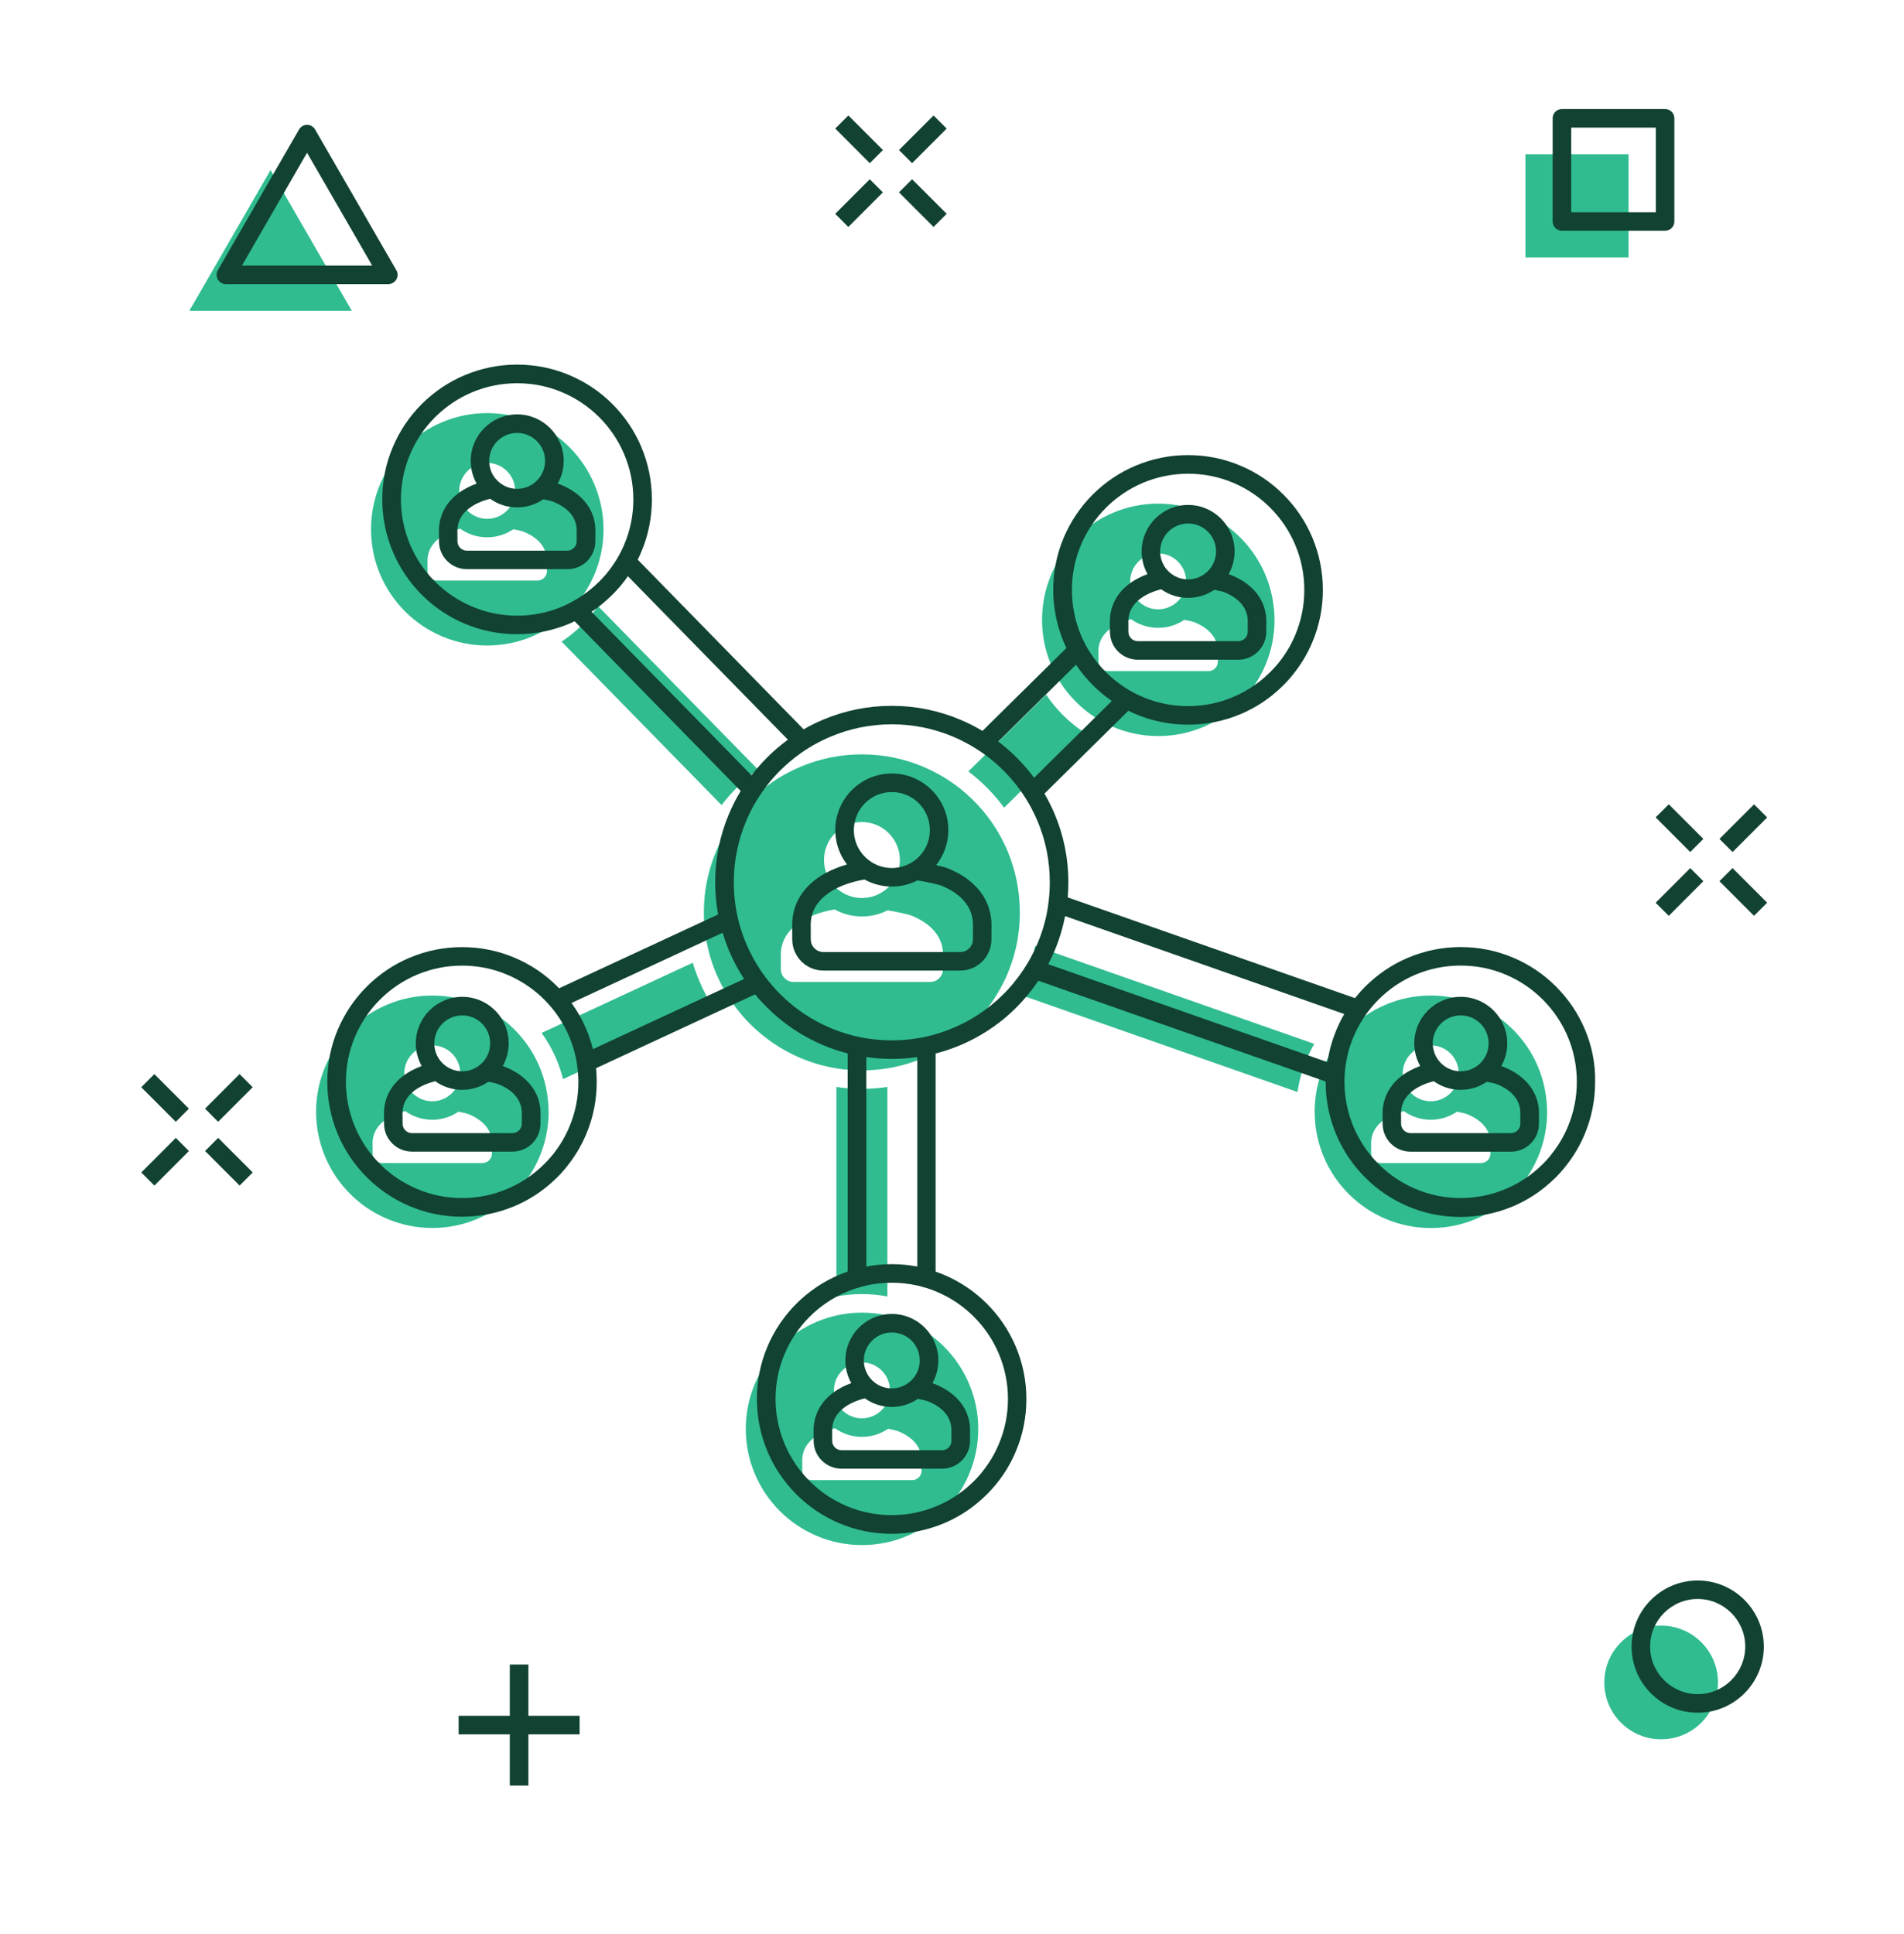 <svg width="64" height="65" viewBox="0 0 64 65" fill="none" xmlns="http://www.w3.org/2000/svg">
<path d="M54.742 5.183H51.275V8.65H54.742V5.183Z" fill="#30BC90"/>
<path d="M9.094 5.716L6.365 10.444H11.824L9.094 5.716Z" fill="#30BC90"/>
<path d="M57.188 57.896C57.934 57.15 57.934 55.94 57.188 55.194C56.442 54.448 55.232 54.448 54.486 55.194C53.74 55.94 53.74 57.15 54.486 57.896C55.232 58.642 56.442 58.642 57.188 57.896Z" fill="#30BC90"/>
<path d="M5.91 38.243L4.749 39.405L5.189 39.846L6.351 38.684L5.91 38.243Z" fill="#114232"/>
<path d="M8.053 36.098L6.892 37.26L7.332 37.701L8.494 36.539L8.053 36.098Z" fill="#114232"/>
<path d="M7.333 38.242L6.893 38.683L8.054 39.845L8.495 39.404L7.333 38.242Z" fill="#114232"/>
<path d="M5.188 36.099L4.748 36.54L5.909 37.702L6.35 37.261L5.188 36.099Z" fill="#114232"/>
<path d="M56.815 29.176L55.652 30.339L56.093 30.78L57.256 29.616L56.815 29.176Z" fill="#114232"/>
<path d="M58.96 27.032L57.796 28.195L58.237 28.636L59.401 27.473L58.96 27.032Z" fill="#114232"/>
<path d="M58.237 29.175L57.796 29.616L58.959 30.779L59.4 30.338L58.237 29.175Z" fill="#114232"/>
<path d="M56.093 27.031L55.652 27.471L56.815 28.635L57.256 28.194L56.093 27.031Z" fill="#114232"/>
<path d="M29.236 6.025L28.074 7.187L28.515 7.628L29.677 6.466L29.236 6.025Z" fill="#114232"/>
<path d="M31.38 3.881L30.218 5.043L30.659 5.484L31.821 4.322L31.38 3.881Z" fill="#114232"/>
<path d="M30.659 6.024L30.218 6.465L31.38 7.627L31.821 7.186L30.659 6.024Z" fill="#114232"/>
<path d="M28.516 3.88L28.075 4.321L29.238 5.484L29.679 5.043L28.516 3.88Z" fill="#114232"/>
<path d="M17.761 55.943H17.137V60.01H17.761V55.943Z" fill="#114232"/>
<path d="M19.483 57.665H15.416V58.288H19.483V57.665Z" fill="#114232"/>
<path d="M55.969 7.755H52.502C52.329 7.755 52.19 7.616 52.19 7.443V3.976C52.19 3.803 52.329 3.664 52.502 3.664H55.969C56.142 3.664 56.281 3.803 56.281 3.976V7.443C56.281 7.616 56.142 7.755 55.969 7.755ZM52.814 7.132H55.658V4.288H52.814V7.132Z" fill="#114232"/>
<path d="M13.05 9.549H7.592C7.481 9.549 7.377 9.489 7.323 9.392C7.266 9.296 7.266 9.177 7.323 9.081L10.052 4.352C10.108 4.256 10.211 4.195 10.321 4.195C10.432 4.195 10.536 4.256 10.591 4.352L13.322 9.081C13.378 9.177 13.378 9.296 13.322 9.392C13.266 9.489 13.163 9.549 13.05 9.549ZM8.133 8.926H12.511L10.321 5.133L8.133 8.926Z" fill="#114232"/>
<path d="M57.065 57.562C55.838 57.562 54.843 56.565 54.843 55.34C54.843 54.113 55.84 53.118 57.065 53.118C58.292 53.118 59.288 54.115 59.288 55.34C59.289 56.565 58.292 57.562 57.065 57.562ZM57.065 53.739C56.182 53.739 55.466 54.457 55.466 55.338C55.466 56.219 56.184 56.937 57.065 56.937C57.946 56.937 58.664 56.219 58.664 55.338C58.664 54.457 57.948 53.739 57.065 53.739Z" fill="#114232"/>
<path d="M19.909 20.625C19.887 20.653 19.862 20.681 19.838 20.709C19.756 20.806 19.669 20.9 19.579 20.991C19.464 21.103 19.346 21.212 19.221 21.312C19.191 21.337 19.163 21.359 19.136 21.379C19.052 21.443 18.965 21.506 18.877 21.564L24.255 27.058C24.416 26.849 24.589 26.65 24.778 26.461C24.997 26.242 25.23 26.043 25.478 25.862L20.1 20.369C20.039 20.458 19.975 20.542 19.909 20.625Z" fill="#30BC90"/>
<path d="M33.752 27.145L36.367 24.564C36.139 24.407 35.926 24.23 35.729 24.033C35.518 23.822 35.329 23.591 35.164 23.346L32.549 25.926C32.767 26.091 32.972 26.27 33.167 26.465C33.38 26.678 33.575 26.905 33.752 27.145Z" fill="#30BC90"/>
<path d="M34.438 32.969C34.373 33.12 34.305 33.267 34.228 33.41L43.613 36.7C43.669 36.322 43.772 35.954 43.92 35.6C43.995 35.421 44.081 35.25 44.178 35.083L34.794 31.793C34.719 32.197 34.599 32.589 34.438 32.969Z" fill="#30BC90"/>
<path d="M29.828 43.572V36.531C29.546 36.572 29.261 36.594 28.971 36.594C28.681 36.594 28.396 36.574 28.114 36.531V43.572C28.394 43.518 28.679 43.492 28.971 43.492C29.261 43.492 29.548 43.518 29.828 43.572Z" fill="#30BC90"/>
<path d="M23.285 32.356L18.205 34.715C18.404 34.99 18.571 35.286 18.704 35.602C18.796 35.819 18.869 36.042 18.927 36.267L24.007 33.908C23.812 33.613 23.645 33.299 23.507 32.969C23.42 32.768 23.348 32.563 23.285 32.356Z" fill="#30BC90"/>
<path d="M18.433 37.183C18.428 37.072 18.418 36.962 18.404 36.853C18.39 36.746 18.372 36.64 18.35 36.535C18.3 36.3 18.225 36.069 18.131 35.843C18 35.534 17.831 35.246 17.628 34.983C17.562 34.898 17.493 34.816 17.421 34.735C17.379 34.689 17.336 34.645 17.294 34.602C17.26 34.568 17.224 34.534 17.188 34.5C16.854 34.19 16.471 33.943 16.051 33.766C15.57 33.563 15.058 33.458 14.531 33.458C14.004 33.458 13.493 33.561 13.01 33.766C12.546 33.963 12.127 34.244 11.769 34.602C11.411 34.96 11.13 35.379 10.933 35.843C10.73 36.324 10.625 36.837 10.625 37.364C10.625 37.891 10.728 38.401 10.933 38.884C11.13 39.349 11.411 39.767 11.769 40.125C12.127 40.483 12.546 40.765 13.01 40.962C13.491 41.165 14.004 41.27 14.531 41.27C15.058 41.27 15.57 41.167 16.051 40.962C16.359 40.831 16.646 40.664 16.91 40.461C16.934 40.443 16.96 40.423 16.984 40.403C17.091 40.316 17.196 40.224 17.294 40.125C17.373 40.047 17.447 39.966 17.519 39.882C17.54 39.858 17.56 39.834 17.58 39.809C17.807 39.528 17.992 39.218 18.133 38.884C18.336 38.404 18.441 37.891 18.441 37.364C18.436 37.303 18.434 37.243 18.433 37.183ZM14.531 35.133C15.05 35.133 15.47 35.554 15.47 36.073C15.47 36.312 15.38 36.529 15.233 36.696C15.13 36.811 14.999 36.901 14.851 36.956C14.75 36.992 14.641 37.012 14.529 37.012C14.402 37.012 14.283 36.988 14.173 36.941C14.028 36.883 13.903 36.788 13.805 36.67C13.67 36.507 13.589 36.298 13.589 36.071C13.591 35.554 14.012 35.133 14.531 35.133ZM16.534 38.778C16.532 38.949 16.391 39.087 16.22 39.087H12.839C12.668 39.087 12.528 38.949 12.526 38.778C12.526 38.707 12.524 38.432 12.524 38.414C12.524 37.873 12.972 37.509 13.624 37.344C13.879 37.527 14.191 37.633 14.529 37.633C14.854 37.633 15.158 37.533 15.41 37.362C15.566 37.392 15.691 37.422 15.738 37.44C16.222 37.633 16.534 37.961 16.534 38.414C16.536 38.432 16.536 38.707 16.534 38.778Z" fill="#30BC90"/>
<path d="M42.531 19.311C42.334 18.847 42.052 18.428 41.694 18.07C41.336 17.712 40.918 17.431 40.453 17.234C39.972 17.031 39.459 16.926 38.933 16.926C38.406 16.926 37.895 17.029 37.412 17.234C36.947 17.431 36.529 17.712 36.171 18.07C35.813 18.428 35.532 18.847 35.335 19.311C35.131 19.792 35.027 20.305 35.027 20.832C35.027 21.347 35.125 21.847 35.321 22.318C35.325 22.33 35.328 22.34 35.335 22.352C35.373 22.443 35.415 22.533 35.459 22.62C35.51 22.716 35.562 22.809 35.618 22.899C35.775 23.149 35.958 23.382 36.171 23.593C36.37 23.792 36.587 23.967 36.821 24.118C36.911 24.176 37.004 24.231 37.098 24.281C37.195 24.333 37.295 24.38 37.398 24.424C37.402 24.426 37.408 24.428 37.412 24.43C37.893 24.633 38.406 24.738 38.933 24.738C39.459 24.738 39.972 24.635 40.453 24.43C40.761 24.299 41.048 24.132 41.312 23.929C41.336 23.911 41.362 23.891 41.386 23.871C41.493 23.784 41.597 23.692 41.696 23.593C41.774 23.515 41.849 23.434 41.921 23.35C41.941 23.326 41.962 23.302 41.982 23.277C42.209 22.996 42.394 22.686 42.535 22.352C42.738 21.872 42.842 21.359 42.842 20.832C42.836 20.303 42.734 19.792 42.531 19.311ZM38.931 18.599C39.45 18.599 39.87 19.02 39.87 19.539C39.87 19.778 39.779 19.995 39.633 20.162C39.53 20.277 39.399 20.367 39.25 20.422C39.15 20.458 39.041 20.478 38.929 20.478C38.802 20.478 38.683 20.454 38.573 20.407C38.428 20.349 38.303 20.255 38.205 20.136C38.07 19.973 37.989 19.764 37.989 19.537C37.991 19.02 38.412 18.599 38.931 18.599ZM40.936 22.246C40.934 22.417 40.793 22.555 40.622 22.555H37.553H37.239C37.068 22.555 36.927 22.417 36.925 22.246C36.925 22.175 36.923 21.9 36.923 21.882C36.923 21.872 36.923 21.861 36.923 21.851C36.94 21.326 37.382 20.975 38.023 20.812C38.279 20.995 38.591 21.101 38.929 21.101C39.254 21.101 39.558 21.001 39.809 20.83C39.966 20.86 40.091 20.89 40.137 20.908C40.622 21.101 40.934 21.429 40.934 21.882C40.938 21.9 40.936 22.173 40.936 22.246Z" fill="#30BC90"/>
<path d="M19.975 16.268C19.778 15.804 19.497 15.385 19.139 15.027C18.781 14.669 18.363 14.388 17.898 14.191C17.417 13.988 16.904 13.883 16.377 13.883C15.851 13.883 15.34 13.986 14.857 14.191C14.392 14.388 13.974 14.669 13.616 15.027C13.258 15.385 12.976 15.804 12.779 16.268C12.576 16.749 12.472 17.262 12.472 17.789C12.472 18.316 12.574 18.827 12.779 19.309C12.976 19.774 13.258 20.192 13.616 20.55C13.974 20.908 14.392 21.19 14.857 21.387C15.338 21.59 15.851 21.695 16.377 21.695C16.886 21.695 17.381 21.598 17.85 21.407C17.866 21.401 17.882 21.393 17.898 21.387C17.984 21.351 18.067 21.31 18.149 21.268C18.246 21.22 18.338 21.166 18.431 21.109C18.544 21.041 18.652 20.965 18.757 20.884C18.781 20.866 18.807 20.846 18.831 20.826C18.938 20.739 19.042 20.647 19.141 20.548C19.219 20.47 19.294 20.389 19.366 20.305C19.386 20.281 19.406 20.256 19.426 20.232C19.509 20.13 19.587 20.023 19.658 19.913C19.716 19.822 19.77 19.73 19.823 19.635C19.875 19.538 19.923 19.438 19.967 19.337C19.971 19.327 19.975 19.317 19.98 19.309C20.183 18.829 20.287 18.316 20.287 17.789C20.283 17.262 20.181 16.751 19.975 16.268ZM16.377 15.558C16.896 15.558 17.317 15.979 17.317 16.498C17.317 16.737 17.226 16.954 17.079 17.121C16.977 17.236 16.846 17.326 16.697 17.381C16.597 17.417 16.488 17.437 16.375 17.437C16.249 17.437 16.13 17.413 16.019 17.366C15.875 17.308 15.75 17.214 15.651 17.095C15.517 16.932 15.436 16.723 15.436 16.496C15.438 15.979 15.858 15.558 16.377 15.558ZM18.383 19.203C18.381 19.374 18.24 19.512 18.069 19.512H17.755H14.686C14.515 19.512 14.374 19.374 14.372 19.203C14.372 19.132 14.37 18.857 14.37 18.839C14.37 18.298 14.819 17.934 15.47 17.769C15.726 17.952 16.038 18.058 16.375 18.058C16.701 18.058 17.005 17.958 17.256 17.787C17.413 17.817 17.538 17.847 17.584 17.865C18.063 18.054 18.372 18.376 18.381 18.82C18.381 18.827 18.381 18.833 18.381 18.839C18.383 18.857 18.383 19.132 18.383 19.203Z" fill="#30BC90"/>
<path d="M33.864 28.593C33.798 28.434 33.723 28.279 33.641 28.13C33.59 28.036 33.536 27.943 33.478 27.853C33.422 27.762 33.363 27.674 33.303 27.589C33.132 27.348 32.939 27.119 32.726 26.907C32.531 26.712 32.321 26.533 32.1 26.372C32.014 26.31 31.927 26.25 31.839 26.194C31.748 26.135 31.656 26.081 31.563 26.029C31.394 25.934 31.219 25.848 31.038 25.771C30.383 25.494 29.689 25.353 28.971 25.353C28.255 25.353 27.559 25.494 26.903 25.771C26.752 25.835 26.604 25.906 26.461 25.982C26.366 26.033 26.274 26.087 26.181 26.143C26.091 26.2 26.002 26.258 25.916 26.318C25.666 26.493 25.433 26.69 25.216 26.907C25.025 27.099 24.852 27.302 24.693 27.515C24.631 27.599 24.57 27.688 24.512 27.776C24.454 27.867 24.397 27.957 24.345 28.052C24.246 28.227 24.156 28.408 24.078 28.595C23.8 29.25 23.659 29.944 23.659 30.662C23.659 30.934 23.679 31.203 23.72 31.469C23.736 31.575 23.756 31.68 23.778 31.785C23.8 31.887 23.826 31.992 23.854 32.092C23.915 32.307 23.989 32.521 24.078 32.728C24.214 33.052 24.381 33.357 24.576 33.645C24.637 33.731 24.699 33.818 24.763 33.902C24.83 33.987 24.896 34.069 24.968 34.152C25.047 34.242 25.129 34.331 25.216 34.417C25.703 34.904 26.272 35.288 26.903 35.556C27.096 35.636 27.291 35.706 27.491 35.765C27.593 35.795 27.698 35.821 27.802 35.845C27.905 35.869 28.009 35.887 28.114 35.906C28.395 35.952 28.681 35.974 28.971 35.974C29.26 35.974 29.546 35.95 29.828 35.906C29.932 35.889 30.037 35.869 30.139 35.845C30.244 35.821 30.348 35.795 30.451 35.765C30.65 35.706 30.845 35.638 31.038 35.556C31.457 35.379 31.847 35.151 32.205 34.876C32.239 34.85 32.271 34.824 32.305 34.797C32.452 34.679 32.591 34.552 32.726 34.419C32.832 34.313 32.935 34.202 33.031 34.087C33.059 34.055 33.086 34.023 33.112 33.989C33.174 33.91 33.236 33.83 33.295 33.748C33.357 33.661 33.417 33.571 33.474 33.48C33.53 33.389 33.582 33.299 33.635 33.206C33.719 33.052 33.796 32.895 33.864 32.732C34.019 32.364 34.132 31.982 34.202 31.591C34.22 31.487 34.234 31.382 34.246 31.278C34.258 31.171 34.268 31.065 34.272 30.956C34.278 30.859 34.28 30.763 34.28 30.664C34.28 29.942 34.139 29.248 33.864 28.593ZM28.971 27.627C29.675 27.627 30.248 28.199 30.248 28.905C30.248 29.333 30.037 29.713 29.711 29.944C29.51 30.087 29.266 30.174 29.003 30.18C28.993 30.18 28.983 30.18 28.973 30.18C28.963 30.18 28.951 30.18 28.941 30.18C28.659 30.174 28.402 30.075 28.194 29.914C27.893 29.681 27.698 29.315 27.698 28.902C27.696 28.199 28.267 27.627 28.971 27.627ZM31.696 32.581C31.692 32.814 31.503 33.001 31.27 33.001H26.674C26.441 33.001 26.252 32.814 26.248 32.581C26.246 32.484 26.246 32.11 26.246 32.086C26.246 31.266 27 30.749 28.054 30.564C28.325 30.715 28.639 30.801 28.973 30.801C29.282 30.801 29.576 30.727 29.836 30.594C30.188 30.654 30.519 30.727 30.616 30.763C31.274 31.024 31.7 31.471 31.7 32.086C31.698 32.112 31.698 32.484 31.696 32.581Z" fill="#30BC90"/>
<path d="M51.694 35.843C51.497 35.379 51.215 34.96 50.857 34.602C50.499 34.244 50.081 33.963 49.616 33.766C49.136 33.563 48.623 33.458 48.096 33.458C47.569 33.458 47.058 33.561 46.575 33.766C46.111 33.963 45.692 34.244 45.334 34.602C45.28 34.657 45.226 34.715 45.175 34.771C45.101 34.854 45.031 34.94 44.966 35.029C44.902 35.115 44.842 35.204 44.783 35.296C44.675 35.471 44.578 35.654 44.498 35.845C44.353 36.187 44.258 36.545 44.216 36.913C44.204 37.02 44.196 37.126 44.192 37.235C44.19 37.279 44.19 37.322 44.19 37.366C44.19 37.432 44.192 37.498 44.196 37.567C44.218 38.023 44.321 38.466 44.498 38.886C44.695 39.351 44.976 39.769 45.334 40.127C45.692 40.485 46.111 40.767 46.575 40.964C47.056 41.167 47.569 41.272 48.096 41.272C48.623 41.272 49.136 41.169 49.616 40.964C49.924 40.833 50.212 40.666 50.475 40.463C50.499 40.445 50.525 40.425 50.549 40.405C50.656 40.318 50.761 40.226 50.859 40.127C50.938 40.049 51.012 39.968 51.084 39.884C51.104 39.86 51.124 39.836 51.145 39.811C51.372 39.53 51.557 39.22 51.698 38.886C51.901 38.406 52.005 37.893 52.005 37.366C51.999 36.837 51.897 36.326 51.694 35.843ZM48.094 35.133C48.613 35.133 49.033 35.554 49.033 36.073C49.033 36.312 48.942 36.529 48.796 36.696C48.693 36.811 48.562 36.901 48.413 36.956C48.313 36.992 48.204 37.012 48.092 37.012C47.965 37.012 47.846 36.988 47.736 36.941C47.591 36.883 47.466 36.788 47.368 36.67C47.233 36.507 47.152 36.298 47.152 36.071C47.154 35.554 47.575 35.133 48.094 35.133ZM50.099 38.778C50.097 38.949 49.956 39.087 49.785 39.087H46.404C46.233 39.087 46.093 38.949 46.09 38.778C46.09 38.707 46.089 38.432 46.089 38.414C46.089 37.873 46.537 37.509 47.189 37.344C47.444 37.527 47.756 37.633 48.094 37.633C48.419 37.633 48.723 37.533 48.975 37.362C49.131 37.392 49.256 37.422 49.302 37.44C49.787 37.633 50.099 37.961 50.099 38.414C50.101 38.432 50.099 38.707 50.099 38.778Z" fill="#30BC90"/>
<path d="M32.572 46.501C32.374 46.036 32.093 45.618 31.735 45.26C31.377 44.902 30.959 44.62 30.494 44.423C30.48 44.417 30.466 44.411 30.454 44.407C30.351 44.365 30.247 44.327 30.142 44.294C30.04 44.262 29.935 44.234 29.83 44.21C29.551 44.148 29.265 44.115 28.974 44.115C28.682 44.115 28.396 44.148 28.117 44.21C28.012 44.234 27.908 44.262 27.805 44.294C27.701 44.327 27.596 44.365 27.493 44.407C27.479 44.413 27.465 44.417 27.453 44.423C26.989 44.62 26.57 44.902 26.212 45.26C25.854 45.618 25.573 46.036 25.376 46.501C25.172 46.981 25.068 47.494 25.068 48.021C25.068 48.548 25.17 49.059 25.376 49.542C25.573 50.006 25.854 50.425 26.212 50.783C26.57 51.141 26.989 51.422 27.453 51.619C27.934 51.822 28.447 51.927 28.974 51.927C29.5 51.927 30.013 51.824 30.494 51.619C30.802 51.489 31.089 51.322 31.353 51.118C31.377 51.1 31.403 51.08 31.427 51.06C31.534 50.974 31.638 50.881 31.737 50.783C31.815 50.704 31.89 50.624 31.962 50.539C31.982 50.515 32.002 50.491 32.023 50.467C32.25 50.185 32.435 49.876 32.576 49.542C32.779 49.061 32.883 48.548 32.883 48.021C32.883 47.494 32.775 46.981 32.572 46.501ZM28.692 45.831C28.78 45.803 28.875 45.789 28.974 45.789C29.072 45.789 29.165 45.803 29.255 45.831C29.637 45.95 29.913 46.306 29.913 46.728C29.913 46.967 29.822 47.185 29.675 47.352C29.573 47.466 29.442 47.557 29.293 47.611C29.193 47.647 29.084 47.667 28.972 47.667C28.845 47.667 28.726 47.643 28.616 47.597C28.471 47.538 28.346 47.444 28.248 47.325C28.113 47.162 28.032 46.953 28.032 46.726C28.032 46.308 28.31 45.952 28.692 45.831ZM30.977 49.435C30.975 49.606 30.834 49.745 30.663 49.745H27.282C27.111 49.745 26.971 49.606 26.968 49.435C26.968 49.365 26.966 49.089 26.966 49.071C26.966 48.53 27.415 48.166 28.067 48.001C28.322 48.184 28.634 48.291 28.972 48.291C29.297 48.291 29.601 48.19 29.852 48.019C30.009 48.049 30.134 48.08 30.18 48.098C30.665 48.291 30.977 48.618 30.977 49.071C30.979 49.089 30.977 49.363 30.977 49.435Z" fill="#30BC90"/>
<path d="M53.273 34.594C53.045 34.056 52.718 33.571 52.301 33.154C51.885 32.738 51.4 32.412 50.861 32.185C50.302 31.948 49.709 31.829 49.097 31.829C48.486 31.829 47.893 31.95 47.334 32.185C46.795 32.412 46.31 32.74 45.894 33.154C45.769 33.279 45.654 33.41 45.546 33.545L35.89 30.16C35.904 29.993 35.912 29.824 35.912 29.655C35.912 28.855 35.755 28.078 35.446 27.346C35.347 27.113 35.234 26.89 35.108 26.672L37.929 23.887C38.01 23.927 38.09 23.965 38.175 24C38.734 24.237 39.327 24.355 39.938 24.355C40.55 24.355 41.143 24.235 41.702 24C42.058 23.849 42.394 23.654 42.698 23.418C42.724 23.398 42.752 23.376 42.782 23.352C42.905 23.251 43.026 23.143 43.14 23.03C43.231 22.94 43.319 22.845 43.4 22.747C43.422 22.718 43.446 22.69 43.468 22.662C43.73 22.336 43.947 21.976 44.11 21.588C44.347 21.029 44.466 20.436 44.466 19.824C44.466 19.213 44.345 18.62 44.11 18.061C43.883 17.521 43.555 17.037 43.138 16.62C42.722 16.204 42.237 15.878 41.698 15.651C41.139 15.414 40.546 15.295 39.934 15.295C39.323 15.295 38.73 15.416 38.171 15.651C37.632 15.878 37.147 16.206 36.731 16.62C36.314 17.037 35.989 17.521 35.759 18.061C35.522 18.62 35.403 19.213 35.403 19.824C35.403 20.436 35.524 21.029 35.759 21.588C35.787 21.652 35.816 21.717 35.846 21.779L33.024 24.565C32.787 24.422 32.539 24.297 32.282 24.189C31.55 23.879 30.773 23.722 29.973 23.722C29.173 23.722 28.396 23.879 27.664 24.189C27.439 24.283 27.222 24.392 27.013 24.512L21.436 18.809C21.478 18.722 21.52 18.636 21.556 18.547C21.794 17.988 21.912 17.395 21.912 16.783C21.912 16.172 21.791 15.579 21.556 15.02C21.329 14.48 21.001 13.996 20.585 13.579C20.169 13.163 19.684 12.837 19.145 12.61C18.586 12.373 17.992 12.254 17.381 12.254C16.77 12.254 16.176 12.375 15.617 12.61C15.078 12.837 14.594 13.165 14.177 13.579C13.761 13.996 13.435 14.48 13.206 15.02C12.968 15.579 12.85 16.172 12.85 16.783C12.85 17.395 12.97 17.988 13.206 18.547C13.433 19.086 13.761 19.571 14.175 19.987C14.591 20.404 15.074 20.729 15.615 20.959C16.174 21.196 16.768 21.315 17.379 21.315C17.99 21.315 18.584 21.194 19.143 20.959C19.201 20.934 19.259 20.908 19.316 20.88L24.897 26.584C24.75 26.827 24.619 27.083 24.507 27.346C24.197 28.078 24.04 28.855 24.04 29.655C24.04 30.019 24.072 30.379 24.139 30.733L18.793 33.215C18.775 33.195 18.755 33.177 18.736 33.157C18.32 32.74 17.835 32.414 17.297 32.187C16.737 31.95 16.144 31.831 15.533 31.831C14.921 31.831 14.328 31.952 13.769 32.187C13.23 32.414 12.745 32.742 12.329 33.157C11.912 33.573 11.587 34.057 11.357 34.596C11.12 35.156 11.002 35.749 11.002 36.36C11.002 36.972 11.122 37.565 11.357 38.124C11.585 38.663 11.912 39.148 12.327 39.564C12.743 39.98 13.228 40.306 13.767 40.536C14.326 40.773 14.919 40.892 15.531 40.892C16.142 40.892 16.735 40.771 17.294 40.536C17.651 40.385 17.986 40.19 18.29 39.954C18.316 39.934 18.344 39.912 18.375 39.888C18.497 39.787 18.618 39.681 18.733 39.566C18.823 39.476 18.912 39.381 18.992 39.283C19.014 39.256 19.038 39.226 19.06 39.198C19.322 38.872 19.539 38.512 19.702 38.124C19.939 37.565 20.058 36.972 20.058 36.36C20.058 36.206 20.05 36.053 20.036 35.9L25.381 33.418C25.504 33.569 25.637 33.714 25.776 33.852C26.321 34.397 26.954 34.824 27.662 35.123C27.934 35.238 28.211 35.331 28.493 35.405V42.736C28.398 42.768 28.302 42.804 28.209 42.844C27.67 43.072 27.186 43.4 26.769 43.814C26.353 44.23 26.027 44.715 25.798 45.254C25.561 45.813 25.442 46.406 25.442 47.018C25.442 47.629 25.562 48.222 25.798 48.782C26.025 49.321 26.353 49.805 26.767 50.221C27.183 50.638 27.668 50.964 28.207 51.193C28.766 51.43 29.36 51.549 29.971 51.549C30.582 51.549 31.176 51.428 31.735 51.193C32.091 51.042 32.427 50.847 32.73 50.612C32.757 50.592 32.785 50.569 32.815 50.545C32.938 50.445 33.058 50.336 33.173 50.224C33.263 50.133 33.35 50.038 33.432 49.942C33.456 49.914 33.479 49.886 33.503 49.857C33.764 49.532 33.981 49.172 34.144 48.783C34.382 48.224 34.5 47.631 34.5 47.02C34.5 46.408 34.38 45.815 34.144 45.256C33.915 44.717 33.589 44.232 33.173 43.816C32.757 43.4 32.272 43.074 31.733 42.846C31.638 42.806 31.544 42.77 31.449 42.738V35.407C31.731 35.335 32.008 35.24 32.28 35.127C32.746 34.93 33.185 34.675 33.585 34.367C33.621 34.339 33.658 34.311 33.696 34.281C33.857 34.15 34.016 34.007 34.164 33.858C34.283 33.74 34.398 33.615 34.504 33.488C34.534 33.452 34.565 33.416 34.595 33.378C34.703 33.243 34.806 33.104 34.901 32.961L44.56 36.348C44.56 36.354 44.56 36.362 44.56 36.368C44.56 36.98 44.681 37.573 44.916 38.132C45.144 38.671 45.471 39.156 45.886 39.572C46.302 39.989 46.787 40.314 47.326 40.544C47.885 40.781 48.478 40.9 49.09 40.9C49.701 40.9 50.294 40.779 50.853 40.544C51.209 40.393 51.545 40.198 51.849 39.962C51.877 39.942 51.903 39.92 51.933 39.896C52.056 39.795 52.177 39.687 52.291 39.574C52.382 39.484 52.47 39.389 52.551 39.291C52.573 39.264 52.597 39.234 52.619 39.206C52.881 38.88 53.098 38.52 53.261 38.132C53.498 37.573 53.617 36.98 53.617 36.368C53.629 35.747 53.51 35.154 53.273 34.594ZM52.086 38.876C52.016 38.961 51.939 39.041 51.861 39.12C51.762 39.218 51.66 39.311 51.551 39.397C51.527 39.417 51.503 39.435 51.477 39.456C51.213 39.659 50.926 39.826 50.618 39.956C50.137 40.16 49.624 40.264 49.097 40.264C48.571 40.264 48.06 40.161 47.577 39.956C47.112 39.759 46.694 39.478 46.336 39.12C45.978 38.762 45.697 38.343 45.499 37.879C45.322 37.458 45.22 37.016 45.198 36.559C45.194 36.493 45.192 36.427 45.192 36.358C45.192 36.314 45.192 36.27 45.194 36.228C45.198 36.119 45.206 36.012 45.218 35.906C45.26 35.538 45.355 35.182 45.499 34.838C45.58 34.647 45.676 34.464 45.785 34.289C45.841 34.198 45.902 34.108 45.968 34.021C46.035 33.933 46.105 33.848 46.177 33.764C46.23 33.706 46.282 33.649 46.336 33.595C46.694 33.237 47.112 32.955 47.577 32.758C48.058 32.555 48.571 32.451 49.097 32.451C49.624 32.451 50.137 32.553 50.618 32.758C51.083 32.955 51.501 33.237 51.859 33.595C52.217 33.953 52.498 34.371 52.696 34.836C52.899 35.316 53.003 35.829 53.003 36.356C53.003 36.883 52.901 37.394 52.696 37.877C52.555 38.211 52.37 38.52 52.142 38.802C52.126 38.828 52.106 38.852 52.086 38.876ZM34.038 33.078C33.941 33.193 33.839 33.303 33.732 33.41C33.597 33.545 33.459 33.669 33.312 33.788C33.279 33.814 33.245 33.84 33.211 33.866C32.853 34.142 32.463 34.369 32.045 34.546C31.852 34.627 31.656 34.697 31.457 34.755C31.355 34.786 31.25 34.812 31.146 34.836C31.043 34.86 30.938 34.878 30.834 34.896C30.552 34.942 30.267 34.965 29.977 34.965C29.688 34.965 29.402 34.94 29.12 34.896C29.016 34.88 28.911 34.86 28.809 34.836C28.704 34.812 28.599 34.786 28.497 34.755C28.298 34.697 28.103 34.629 27.91 34.546C27.278 34.279 26.709 33.897 26.222 33.408C26.136 33.321 26.053 33.233 25.975 33.142C25.904 33.062 25.836 32.977 25.77 32.893C25.705 32.809 25.643 32.724 25.583 32.636C25.387 32.348 25.221 32.042 25.084 31.718C24.995 31.511 24.921 31.298 24.861 31.083C24.832 30.98 24.806 30.878 24.784 30.775C24.762 30.671 24.742 30.564 24.726 30.459C24.686 30.194 24.666 29.927 24.666 29.653C24.666 28.937 24.806 28.241 25.084 27.585C25.162 27.398 25.253 27.217 25.351 27.043C25.404 26.95 25.46 26.857 25.518 26.767C25.577 26.678 25.637 26.592 25.699 26.506C25.856 26.292 26.031 26.089 26.222 25.898C26.439 25.681 26.675 25.484 26.922 25.309C27.009 25.248 27.097 25.19 27.188 25.134C27.278 25.078 27.373 25.023 27.467 24.973C27.612 24.896 27.759 24.824 27.91 24.762C28.565 24.484 29.259 24.343 29.977 24.343C30.693 24.343 31.389 24.484 32.045 24.762C32.226 24.838 32.399 24.925 32.569 25.019C32.664 25.072 32.755 25.126 32.845 25.184C32.934 25.24 33.022 25.301 33.106 25.363C33.328 25.524 33.537 25.703 33.732 25.898C33.945 26.111 34.138 26.338 34.309 26.58C34.371 26.666 34.43 26.755 34.484 26.843C34.541 26.934 34.595 27.026 34.647 27.121C34.727 27.272 34.802 27.425 34.87 27.584C35.148 28.239 35.287 28.933 35.287 29.651C35.287 29.747 35.285 29.846 35.279 29.943C35.273 30.049 35.264 30.158 35.252 30.264C35.24 30.369 35.226 30.476 35.208 30.578C35.14 30.968 35.027 31.35 34.87 31.718C34.802 31.881 34.725 32.04 34.641 32.193C34.591 32.286 34.536 32.378 34.48 32.467C34.424 32.557 34.364 32.648 34.301 32.734C34.243 32.817 34.182 32.897 34.118 32.975C34.092 33.012 34.064 33.046 34.038 33.078ZM32.964 49.534C32.893 49.618 32.817 49.699 32.739 49.777C32.64 49.876 32.537 49.968 32.429 50.054C32.405 50.075 32.38 50.093 32.354 50.113C32.091 50.316 31.803 50.483 31.495 50.614C31.015 50.817 30.502 50.921 29.975 50.921C29.448 50.921 28.937 50.819 28.455 50.614C27.99 50.417 27.572 50.135 27.214 49.777C26.856 49.419 26.574 49.001 26.377 48.536C26.174 48.055 26.069 47.543 26.069 47.016C26.069 46.489 26.172 45.976 26.377 45.495C26.574 45.031 26.856 44.612 27.214 44.254C27.572 43.896 27.99 43.615 28.455 43.418C28.469 43.412 28.483 43.406 28.495 43.401C28.597 43.359 28.702 43.321 28.807 43.289C28.909 43.257 29.014 43.229 29.118 43.204C29.398 43.142 29.683 43.11 29.975 43.11C30.267 43.11 30.552 43.142 30.832 43.204C30.936 43.229 31.041 43.257 31.144 43.289C31.248 43.321 31.353 43.359 31.455 43.401C31.469 43.407 31.483 43.412 31.495 43.418C31.96 43.615 32.379 43.896 32.736 44.254C33.094 44.612 33.376 45.031 33.573 45.495C33.776 45.976 33.881 46.489 33.881 47.016C33.881 47.543 33.778 48.053 33.573 48.536C33.432 48.87 33.247 49.18 33.02 49.461C33.004 49.485 32.984 49.51 32.964 49.534ZM30.834 42.567C30.554 42.513 30.269 42.486 29.977 42.486C29.688 42.486 29.402 42.515 29.12 42.567V35.526C29.402 35.566 29.688 35.588 29.977 35.588C30.267 35.588 30.552 35.568 30.834 35.526V42.567ZM19.442 36.358C19.442 36.885 19.34 37.396 19.135 37.879C18.994 38.213 18.809 38.522 18.582 38.804C18.561 38.828 18.541 38.852 18.521 38.876C18.451 38.961 18.375 39.041 18.296 39.12C18.198 39.218 18.095 39.311 17.986 39.397C17.962 39.417 17.938 39.435 17.912 39.456C17.648 39.659 17.361 39.826 17.053 39.956C16.573 40.16 16.06 40.264 15.533 40.264C15.006 40.264 14.495 40.161 14.012 39.956C13.548 39.759 13.129 39.478 12.771 39.12C12.413 38.762 12.132 38.343 11.935 37.879C11.732 37.398 11.627 36.885 11.627 36.358C11.627 35.831 11.729 35.319 11.935 34.838C12.132 34.373 12.413 33.955 12.771 33.597C13.129 33.239 13.548 32.957 14.012 32.76C14.493 32.557 15.006 32.453 15.533 32.453C16.06 32.453 16.573 32.555 17.053 32.76C17.474 32.937 17.854 33.185 18.189 33.494C18.226 33.529 18.26 33.561 18.296 33.597C18.34 33.641 18.383 33.685 18.423 33.73C18.495 33.81 18.564 33.893 18.63 33.977C18.833 34.24 19.002 34.528 19.133 34.838C19.227 35.063 19.3 35.294 19.352 35.53C19.374 35.634 19.392 35.741 19.406 35.847C19.42 35.956 19.43 36.067 19.434 36.177C19.44 36.238 19.442 36.298 19.442 36.358ZM19.71 34.594C19.577 34.279 19.41 33.983 19.211 33.708L24.291 31.348C24.354 31.556 24.426 31.761 24.511 31.962C24.649 32.292 24.818 32.605 25.011 32.901L19.931 35.26C19.875 35.035 19.8 34.812 19.71 34.594ZM18.903 20.383C18.887 20.389 18.871 20.398 18.855 20.404C18.389 20.595 17.894 20.691 17.383 20.691C16.856 20.691 16.345 20.588 15.863 20.383C15.398 20.186 14.98 19.905 14.622 19.547C14.264 19.189 13.982 18.77 13.785 18.306C13.582 17.825 13.477 17.312 13.477 16.785C13.477 16.258 13.58 15.746 13.785 15.265C13.982 14.8 14.264 14.382 14.622 14.024C14.98 13.666 15.398 13.384 15.863 13.187C16.343 12.984 16.856 12.88 17.383 12.88C17.91 12.88 18.423 12.982 18.903 13.187C19.368 13.384 19.786 13.666 20.144 14.024C20.502 14.382 20.784 14.8 20.981 15.265C21.184 15.746 21.289 16.258 21.289 16.785C21.289 17.312 21.186 17.823 20.981 18.306C20.977 18.316 20.973 18.326 20.969 18.334C20.925 18.437 20.876 18.535 20.824 18.632C20.774 18.726 20.72 18.819 20.659 18.909C20.587 19.02 20.51 19.126 20.428 19.229C20.408 19.253 20.388 19.277 20.368 19.301C20.297 19.386 20.221 19.466 20.142 19.545C20.044 19.643 19.941 19.736 19.833 19.822C19.808 19.842 19.784 19.86 19.758 19.881C19.654 19.961 19.545 20.035 19.432 20.106C19.342 20.162 19.247 20.215 19.151 20.265C19.072 20.307 18.99 20.347 18.903 20.383ZM20.142 20.375C20.169 20.355 20.197 20.333 20.227 20.309C20.349 20.208 20.47 20.1 20.585 19.987C20.675 19.897 20.762 19.802 20.844 19.706C20.868 19.677 20.892 19.649 20.915 19.621C20.981 19.539 21.045 19.454 21.106 19.366L26.484 24.86C26.236 25.041 26.003 25.24 25.784 25.46C25.595 25.649 25.422 25.848 25.261 26.057L19.883 20.562C19.971 20.502 20.058 20.442 20.142 20.375ZM36.031 19.826C36.031 19.299 36.133 18.787 36.339 18.306C36.536 17.841 36.817 17.423 37.175 17.065C37.533 16.707 37.952 16.425 38.416 16.228C38.897 16.025 39.41 15.921 39.937 15.921C40.464 15.921 40.976 16.023 41.457 16.228C41.922 16.425 42.34 16.707 42.698 17.065C43.056 17.423 43.337 17.841 43.535 18.306C43.738 18.787 43.842 19.299 43.842 19.826C43.842 20.353 43.74 20.864 43.535 21.347C43.394 21.681 43.209 21.99 42.981 22.272C42.961 22.296 42.941 22.32 42.921 22.344C42.851 22.429 42.774 22.509 42.696 22.588C42.597 22.686 42.495 22.779 42.386 22.865C42.362 22.885 42.338 22.903 42.312 22.924C42.048 23.127 41.761 23.294 41.453 23.424C40.972 23.628 40.459 23.732 39.932 23.732C39.406 23.732 38.895 23.63 38.412 23.424C38.408 23.422 38.402 23.42 38.398 23.418C38.295 23.374 38.197 23.328 38.098 23.276C38.004 23.225 37.909 23.171 37.821 23.113C37.587 22.962 37.37 22.787 37.171 22.588C36.96 22.377 36.775 22.143 36.618 21.894C36.562 21.803 36.507 21.709 36.459 21.614C36.415 21.528 36.373 21.437 36.334 21.347C36.33 21.335 36.324 21.325 36.32 21.313C36.129 20.84 36.031 20.341 36.031 19.826ZM36.735 23.028C36.932 23.225 37.145 23.402 37.372 23.559L34.758 26.139C34.581 25.9 34.386 25.673 34.172 25.46C33.977 25.265 33.772 25.086 33.555 24.921L36.169 22.34C36.334 22.588 36.522 22.817 36.735 23.028ZM35.444 31.964C35.604 31.584 35.723 31.192 35.801 30.789L45.186 34.08C45.089 34.245 45.003 34.417 44.928 34.596C44.779 34.95 44.675 35.319 44.621 35.697L35.236 32.406C35.311 32.261 35.381 32.115 35.444 31.964Z" fill="#114232"/>
<path d="M17.954 36.636C17.755 36.304 17.421 36.034 16.975 35.855C16.955 35.847 16.929 35.837 16.898 35.829C17.025 35.604 17.099 35.342 17.099 35.065C17.099 34.874 17.065 34.693 17.003 34.524C16.953 34.387 16.882 34.258 16.798 34.142C16.512 33.754 16.056 33.502 15.539 33.502C14.678 33.502 13.976 34.204 13.976 35.065C13.976 35.34 14.049 35.602 14.175 35.827C14.051 35.873 13.932 35.926 13.821 35.986C13.55 36.135 13.333 36.322 13.178 36.545C13.003 36.798 12.908 37.096 12.908 37.408C12.908 37.424 12.908 37.702 12.91 37.78C12.914 38.027 13.013 38.261 13.19 38.434C13.367 38.609 13.6 38.703 13.847 38.703H17.228C17.476 38.703 17.709 38.607 17.886 38.434C18.063 38.259 18.161 38.027 18.166 37.78C18.168 37.704 18.168 37.424 18.168 37.408C18.168 37.201 18.127 37.004 18.051 36.823C18.023 36.758 17.991 36.696 17.954 36.636ZM17.54 37.772C17.538 37.943 17.397 38.082 17.226 38.082H13.845C13.675 38.082 13.534 37.943 13.532 37.772C13.532 37.702 13.53 37.426 13.53 37.408C13.53 36.867 13.978 36.503 14.63 36.338C14.885 36.521 15.197 36.628 15.535 36.628C15.861 36.628 16.164 36.527 16.416 36.356C16.573 36.386 16.697 36.416 16.744 36.434C17.228 36.628 17.54 36.955 17.54 37.408C17.542 37.426 17.542 37.702 17.54 37.772ZM14.598 35.065C14.598 34.546 15.018 34.126 15.537 34.126C16.056 34.126 16.476 34.546 16.476 35.065C16.476 35.304 16.386 35.521 16.239 35.688C16.136 35.803 16.005 35.894 15.857 35.948C15.756 35.984 15.647 36.004 15.535 36.004C15.408 36.004 15.29 35.98 15.179 35.934C15.034 35.875 14.909 35.781 14.811 35.662C14.678 35.501 14.598 35.294 14.598 35.065Z" fill="#114232"/>
<path d="M37.31 21.248C37.314 21.495 37.412 21.729 37.589 21.902C37.766 22.077 37.999 22.171 38.247 22.171H38.339H38.834H39.329H41.626C41.873 22.171 42.106 22.075 42.283 21.902C42.46 21.727 42.559 21.495 42.563 21.248C42.565 21.172 42.565 20.892 42.565 20.876C42.565 20.19 42.13 19.625 41.374 19.323C41.354 19.315 41.328 19.305 41.298 19.297C41.425 19.072 41.499 18.811 41.499 18.533C41.499 17.672 40.797 16.97 39.936 16.97C39.075 16.97 38.374 17.672 38.374 18.533C38.374 18.808 38.446 19.07 38.573 19.295C38.448 19.341 38.329 19.394 38.219 19.454C37.947 19.603 37.73 19.79 37.575 20.013C37.527 20.084 37.485 20.158 37.449 20.234C37.368 20.403 37.322 20.588 37.31 20.777C37.308 20.81 37.306 20.844 37.306 20.876C37.306 20.89 37.306 21.113 37.308 21.216C37.31 21.228 37.31 21.24 37.31 21.248ZM38.997 18.533C38.997 18.014 39.417 17.594 39.936 17.594C40.455 17.594 40.876 18.014 40.876 18.533C40.876 18.772 40.785 18.989 40.638 19.156C40.536 19.271 40.405 19.361 40.256 19.416C40.156 19.452 40.047 19.472 39.934 19.472C39.808 19.472 39.689 19.448 39.578 19.402C39.434 19.343 39.309 19.249 39.21 19.13C39.08 18.969 38.997 18.76 38.997 18.533ZM39.031 19.804C39.287 19.987 39.598 20.094 39.936 20.094C40.262 20.094 40.566 19.993 40.817 19.822C40.974 19.852 41.099 19.882 41.145 19.901C41.63 20.094 41.941 20.421 41.941 20.874C41.941 20.892 41.941 21.166 41.94 21.238C41.937 21.409 41.797 21.548 41.626 21.548H38.557H38.243C38.072 21.548 37.931 21.409 37.929 21.238C37.929 21.168 37.927 20.892 37.927 20.874C37.927 20.864 37.927 20.854 37.927 20.844C37.947 20.321 38.392 19.969 39.031 19.804Z" fill="#114232"/>
<path d="M20.009 18.243C20.009 18.231 20.011 18.219 20.011 18.205C20.013 18.129 20.013 17.849 20.013 17.833C20.013 17.821 20.013 17.811 20.013 17.799C20.009 17.596 19.967 17.403 19.889 17.226C19.709 16.817 19.341 16.485 18.823 16.28C18.802 16.272 18.776 16.262 18.746 16.254C18.873 16.029 18.947 15.768 18.947 15.49C18.947 14.629 18.245 13.927 17.384 13.927C16.524 13.927 15.822 14.629 15.822 15.49C15.822 15.765 15.894 16.027 16.021 16.252C15.896 16.298 15.778 16.351 15.667 16.411C15.396 16.56 15.178 16.747 15.023 16.97C14.848 17.224 14.754 17.521 14.754 17.833C14.754 17.849 14.754 18.127 14.756 18.205C14.76 18.452 14.858 18.686 15.036 18.859C15.213 19.034 15.446 19.128 15.693 19.128H17.964H18.471H18.977H19.076C19.323 19.128 19.557 19.032 19.734 18.859C19.898 18.696 19.997 18.477 20.009 18.243ZM15.691 18.507C15.52 18.507 15.379 18.368 15.377 18.197C15.377 18.127 15.375 17.851 15.375 17.833C15.375 17.292 15.824 16.928 16.476 16.763C16.731 16.946 17.043 17.053 17.381 17.053C17.706 17.053 18.01 16.952 18.261 16.781C18.418 16.811 18.543 16.841 18.589 16.86C19.068 17.049 19.378 17.37 19.386 17.815C19.386 17.821 19.386 17.827 19.386 17.833C19.386 17.851 19.386 18.125 19.384 18.197C19.382 18.368 19.241 18.507 19.07 18.507H18.756H15.691ZM16.443 15.49C16.443 14.971 16.864 14.551 17.383 14.551C17.901 14.551 18.322 14.971 18.322 15.49C18.322 15.729 18.231 15.947 18.084 16.113C17.982 16.228 17.851 16.319 17.702 16.373C17.602 16.409 17.493 16.429 17.381 16.429C17.254 16.429 17.135 16.405 17.024 16.359C16.88 16.3 16.755 16.206 16.657 16.087C16.524 15.926 16.443 15.719 16.443 15.49Z" fill="#114232"/>
<path d="M32.883 29.884C32.631 29.59 32.283 29.353 31.851 29.18C31.765 29.146 31.622 29.11 31.467 29.076C31.724 28.752 31.877 28.341 31.877 27.897C31.877 26.849 31.024 25.996 29.977 25.996C28.929 25.996 28.076 26.849 28.076 27.897C28.076 28.331 28.223 28.734 28.47 29.053C28.207 29.13 27.965 29.226 27.75 29.343C27.117 29.689 26.733 30.204 26.646 30.813C26.634 30.9 26.628 30.99 26.628 31.081C26.628 31.099 26.628 31.386 26.63 31.529C26.63 31.551 26.63 31.569 26.63 31.583C26.634 31.861 26.745 32.122 26.942 32.318C26.95 32.326 26.958 32.332 26.966 32.34C27.058 32.424 27.163 32.492 27.276 32.539C27.402 32.591 27.539 32.619 27.68 32.619H32.275C32.553 32.619 32.814 32.513 33.014 32.318C33.022 32.309 33.03 32.301 33.036 32.293C33.112 32.213 33.174 32.124 33.221 32.028C33.287 31.891 33.323 31.74 33.325 31.583C33.325 31.579 33.325 31.575 33.325 31.571C33.327 31.455 33.327 31.101 33.327 31.081C33.327 30.99 33.321 30.902 33.307 30.813C33.259 30.473 33.114 30.154 32.883 29.884ZM27.253 31.575C27.251 31.479 27.251 31.105 27.251 31.081C27.251 30.26 28.006 29.743 29.059 29.558C29.331 29.709 29.645 29.796 29.979 29.796C30.288 29.796 30.582 29.721 30.841 29.588C31.193 29.649 31.525 29.721 31.622 29.757C32.279 30.019 32.706 30.465 32.706 31.081C32.706 31.105 32.706 31.477 32.704 31.575C32.7 31.809 32.511 31.996 32.277 31.996H27.682C27.447 31.998 27.255 31.809 27.253 31.575ZM28.701 27.897C28.701 27.191 29.273 26.62 29.979 26.62C30.684 26.62 31.256 27.191 31.256 27.897C31.256 28.325 31.044 28.705 30.719 28.937C30.518 29.079 30.274 29.166 30.011 29.172C30.001 29.172 29.991 29.172 29.981 29.172C29.971 29.172 29.959 29.172 29.948 29.172C29.667 29.166 29.409 29.067 29.202 28.907C28.897 28.675 28.701 28.309 28.701 27.897Z" fill="#114232"/>
<path d="M50.539 35.855C50.519 35.847 50.493 35.837 50.463 35.829C50.59 35.604 50.664 35.342 50.664 35.065C50.664 34.204 49.962 33.502 49.101 33.502C48.24 33.502 47.539 34.204 47.539 35.065C47.539 35.34 47.611 35.602 47.738 35.827C47.613 35.873 47.494 35.926 47.384 35.986C47.154 36.111 46.965 36.266 46.819 36.445C46.79 36.477 46.766 36.511 46.742 36.547C46.642 36.692 46.567 36.853 46.523 37.024C46.491 37.148 46.473 37.279 46.473 37.41C46.473 37.426 46.473 37.704 46.475 37.782C46.479 38.029 46.577 38.263 46.754 38.436C46.931 38.611 47.164 38.705 47.412 38.705H50.791C51.038 38.705 51.271 38.609 51.448 38.436C51.625 38.261 51.724 38.029 51.728 37.782C51.73 37.704 51.73 37.426 51.73 37.41C51.73 36.722 51.295 36.157 50.539 35.855ZM51.104 37.772C51.102 37.943 50.962 38.082 50.791 38.082H47.41C47.239 38.082 47.098 37.943 47.096 37.772C47.096 37.702 47.094 37.426 47.094 37.408C47.094 36.867 47.543 36.503 48.194 36.338C48.45 36.521 48.761 36.628 49.099 36.628C49.425 36.628 49.729 36.527 49.98 36.356C50.137 36.386 50.262 36.416 50.308 36.434C50.793 36.628 51.104 36.955 51.104 37.408C51.106 37.426 51.104 37.702 51.104 37.772ZM48.16 35.065C48.16 34.546 48.58 34.126 49.099 34.126C49.618 34.126 50.038 34.546 50.038 35.065C50.038 35.304 49.948 35.521 49.801 35.688C49.699 35.803 49.568 35.894 49.419 35.948C49.319 35.984 49.21 36.004 49.097 36.004C48.971 36.004 48.852 35.98 48.741 35.934C48.596 35.875 48.472 35.781 48.373 35.662C48.242 35.501 48.16 35.294 48.16 35.065Z" fill="#114232"/>
<path d="M31.416 46.513C31.396 46.505 31.37 46.494 31.34 46.486C31.467 46.261 31.541 46 31.541 45.722C31.541 45.438 31.465 45.175 31.334 44.946C31.261 44.819 31.171 44.705 31.066 44.602C30.877 44.419 30.642 44.282 30.378 44.212C30.25 44.178 30.117 44.159 29.978 44.159C29.84 44.159 29.707 44.178 29.578 44.212C29.315 44.282 29.079 44.419 28.89 44.602C28.786 44.702 28.695 44.819 28.623 44.946C28.49 45.175 28.416 45.441 28.416 45.722C28.416 45.998 28.488 46.259 28.615 46.484C28.49 46.531 28.371 46.583 28.261 46.643C27.989 46.792 27.772 46.979 27.617 47.202C27.442 47.456 27.348 47.753 27.348 48.065C27.348 48.081 27.348 48.359 27.35 48.437C27.354 48.685 27.452 48.918 27.629 49.091C27.806 49.266 28.04 49.36 28.287 49.36H31.668C31.915 49.36 32.148 49.264 32.325 49.091C32.502 48.916 32.601 48.685 32.605 48.437C32.607 48.361 32.607 48.081 32.607 48.065C32.607 47.379 32.172 46.814 31.416 46.513ZM31.981 48.429C31.979 48.6 31.839 48.739 31.668 48.739H28.287C28.116 48.739 27.975 48.6 27.973 48.429C27.973 48.359 27.971 48.083 27.971 48.065C27.971 47.524 28.42 47.16 29.071 46.995C29.327 47.178 29.638 47.285 29.976 47.285C30.302 47.285 30.606 47.184 30.857 47.013C31.014 47.044 31.139 47.074 31.185 47.092C31.67 47.285 31.981 47.613 31.981 48.065C31.983 48.083 31.981 48.357 31.981 48.429ZM29.037 45.722C29.037 45.302 29.315 44.946 29.695 44.825C29.783 44.797 29.878 44.783 29.976 44.783C30.075 44.783 30.167 44.797 30.258 44.825C30.64 44.944 30.916 45.3 30.916 45.722C30.916 45.962 30.825 46.179 30.678 46.346C30.576 46.46 30.445 46.551 30.296 46.605C30.195 46.641 30.087 46.661 29.974 46.661C29.848 46.661 29.729 46.637 29.618 46.591C29.474 46.533 29.349 46.438 29.25 46.319C29.119 46.158 29.037 45.949 29.037 45.722Z" fill="#114232"/>
</svg>
